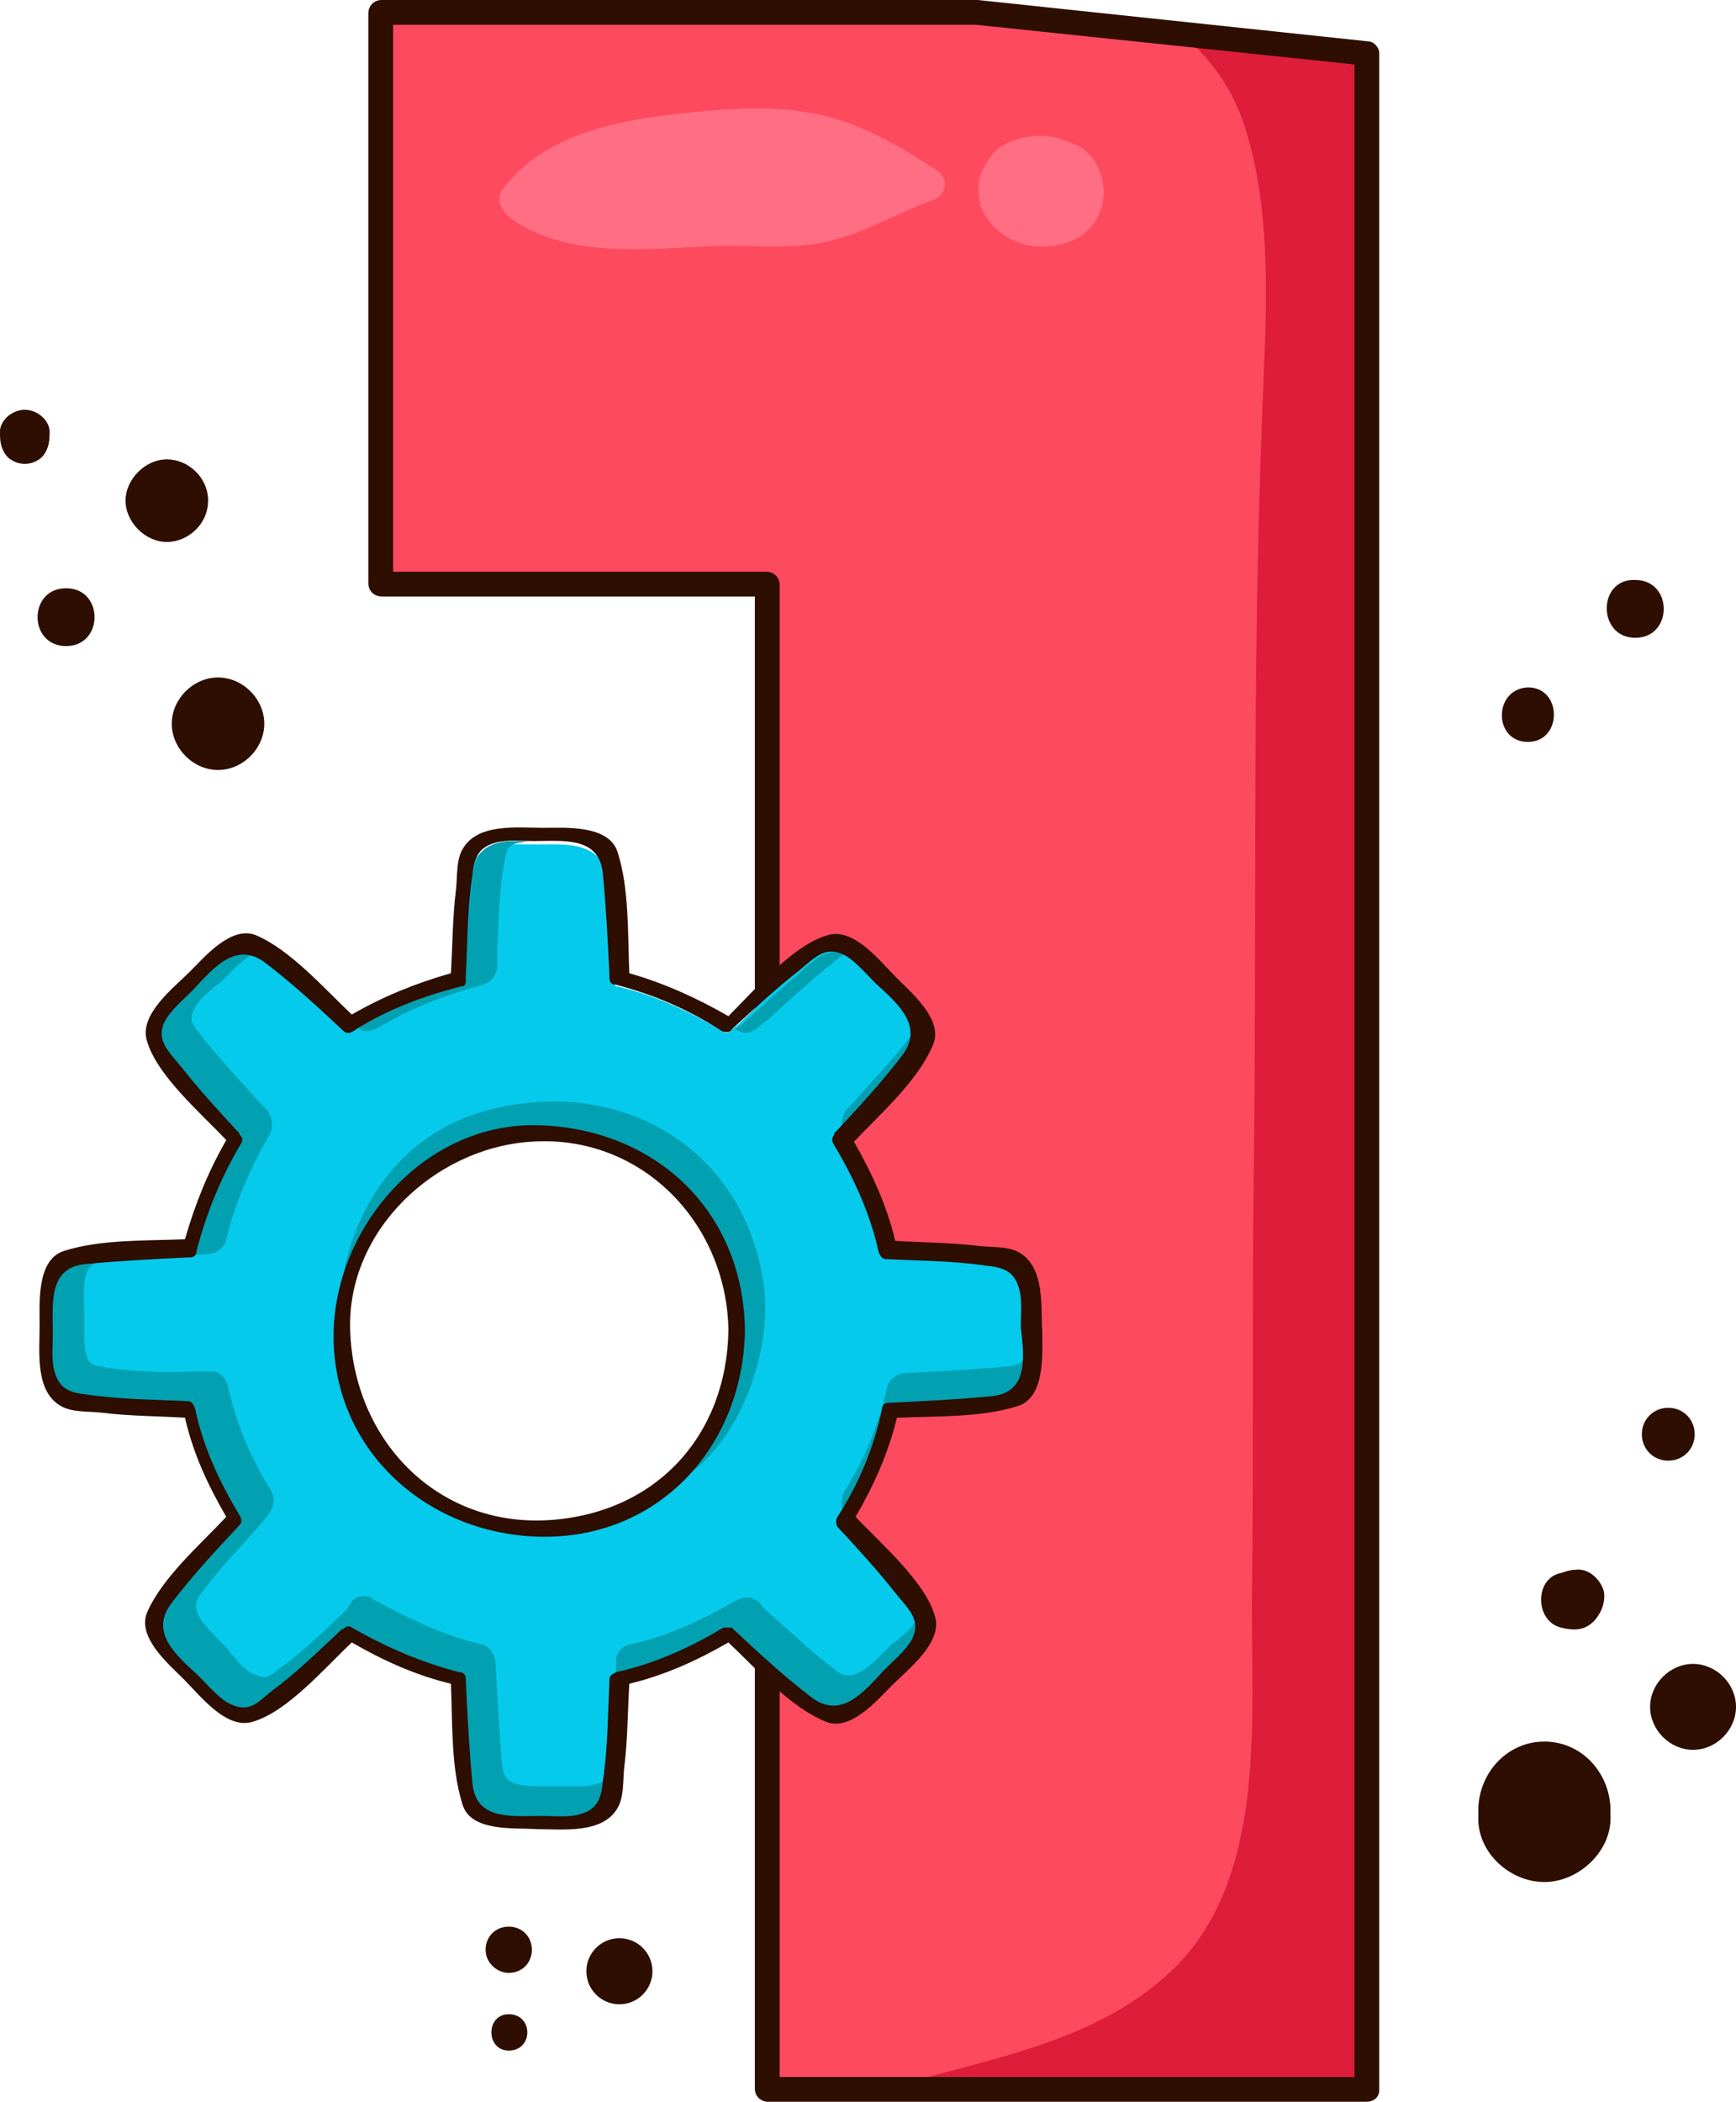<?xml version="1.0" encoding="utf-8"?>
<!-- Generator: Adobe Illustrator 28.2.0, SVG Export Plug-In . SVG Version: 6.00 Build 0)  -->
<svg version="1.1" id="Ebene_1" xmlns="http://www.w3.org/2000/svg" xmlns:xlink="http://www.w3.org/1999/xlink" x="0px" y="0px"
	 viewBox="0 0 105.1 127.2" style="enable-background:new 0 0 105.1 127.2;" xml:space="preserve">
<style type="text/css">
	.st0{fill:#FD4A5F;}
	.st1{fill:#DD1D39;}
	.st2{fill:#FF6E83;}
	.st3{fill:#2D0E01;}
	.st4{fill:#06CAEB;}
	.st5{fill:#02A1B2;}
</style>
<g>
	<g>
		<path class="st0" d="M59.2,0.8l23.5,2.5v123.3H46.5V35.4H23.1V0.8H59.2z"/>
		<path class="st0" d="M59.2,0.8l23.5,2.5v123.3H46.5V35.4H23.1V0.8H59.2z"/>
		<path class="st1" d="M82.7,3.2L71.6,2.1c1.5,1.3,2.8,2.9,3.6,5.1c2,5.7,1.4,12.4,1.2,18.3c-0.6,15.2-0.3,30.5-0.5,45.7
			c-0.1,8.3,0,16.7-0.1,25c-0.1,7.4,1,17-4.5,22.7c-4.7,4.8-11.7,5.7-18,7.6h29.6V3.2H82.7z"/>
		<path class="st2" d="M30.9,13.2c3.3,2.4,8.1,1.9,12,1.7c2.2-0.1,4.6,0.2,6.8-0.2c2.6-0.5,4.3-1.7,6.8-2.6c0.8-0.3,1-1.3,0.2-1.8
			c-5-3.3-7.8-4.1-13.8-3.6c-4.4,0.4-9.7,1-12.5,4.8C30,12.1,30.4,12.8,30.9,13.2L30.9,13.2z"/>
		<path class="st2" d="M60,13.5l0.1,0.1c-0.3-0.4-0.5-0.9-0.8-1.3c0.6,1.7,2.3,2.8,4.2,2.6c1.5-0.1,2.8-0.9,3.2-2.4
			c0.4-1.3-0.2-3.1-1.5-3.7c-1.1-0.5-1.9-0.7-3.1-0.5c-0.2,0-0.3,0.1-0.5,0.1c-0.5,0.2-1,0.4-1.4,0.8c-0.6,0.8-0.7,0.9-0.1,0.2
			C58.9,10.7,59,12.2,60,13.5L60,13.5z"/>
		<path class="st3" d="M82.7,127.2H46.5c-0.4,0-0.8-0.3-0.8-0.8V36.1H23.1c-0.4,0-0.8-0.3-0.8-0.8V0.8c0-0.4,0.3-0.8,0.8-0.8h36.1
			l23.6,2.5c0.4,0,0.7,0.4,0.7,0.7v123.3C83.5,126.9,83.2,127.2,82.7,127.2z M47.2,125.7H82V3.9L59.1,1.5H23.8v33.1h22.6
			c0.4,0,0.8,0.3,0.8,0.8V125.7z"/>
		<g id="zahnrad">
			<path class="st4" d="M31.7,110.1c-1.5,0-3-0.3-3.2-2.2c-0.2-2.3-0.4-4.5-0.4-6.2c0-0.2-0.1-0.2-0.2-0.2c-2.2-0.5-4.3-1.4-6.6-2.7
				h-0.1l-0.3-0.2l0.1,0.2l-0.1,0.1l-0.7,0.6c-1.1,1-2.3,2.1-3.5,3.1c-0.1,0.1-0.3,0.2-0.4,0.3c-0.5,0.4-0.9,0.8-1.5,0.8
				c-0.3,0-0.7-0.1-1.1-0.4c-0.5-0.3-0.9-0.8-1.3-1.2c-0.1-0.1-0.3-0.3-0.4-0.4l-0.4-0.3c-1.2-1.1-2.7-2.5-1.3-4.4
				c1.2-1.5,2.5-3,3.8-4.4l0.3-0.3c0.1-0.2,0.1-0.3,0-0.3c-1.3-2.2-2.2-4.3-2.7-6.6c0-0.1-0.1-0.2-0.2-0.2h-0.1h-0.8
				c-1.7-0.1-3.5-0.1-5.2-0.4c-1-0.1-1.9-0.3-2.2-1.6c-0.1-0.6-0.1-1.2-0.1-1.8c0-0.2,0-0.4,0-0.6v-0.5c0-1.6-0.1-3.7,2.2-3.9
				c2.3-0.2,4.5-0.4,6.2-0.4c0.2,0,0.2-0.1,0.2-0.2c0.5-2.2,1.4-4.4,2.7-6.6c0-0.1,0-0.1,0-0.2l-0.1-0.1L14,68.4
				c-1.1-1.1-2.2-2.3-3.2-3.6c-0.1-0.1-0.2-0.2-0.3-0.3c-0.7-0.8-1.4-1.6-0.6-3c0.3-0.5,0.8-0.9,1.2-1.3c0.1-0.1,0.3-0.3,0.4-0.4
				l0.3-0.4c0.8-0.9,1.8-1.8,2.9-1.8c0.5,0,1,0.2,1.5,0.6c1.5,1.2,3,2.5,4.4,3.8l0.4,0.3c0.1,0.1,0.1,0.1,0.2,0.1h0.1
				c1.9-1.2,4-2,6.6-2.7c0.1,0,0.1-0.1,0.1-0.1v-0.1v-0.9c0.1-1.7,0.1-3.5,0.4-5.2c0.1-1,0.3-1.9,1.6-2.2c0.3-0.1,0.7-0.1,1.2-0.1
				c0.2,0,0.4,0,0.6,0c0.2,0,0.4,0,0.5,0h0.6c0.2,0,0.5,0,0.7,0c1.5,0,3,0.3,3.2,2.2c0.2,2.3,0.4,4.5,0.4,6.2c0,0.2,0.1,0.2,0.2,0.2
				c2.1,0.5,4.2,1.4,6.5,2.8H44c0.1,0,0.2-0.1,0.2-0.1l0.1-0.1l0.4-0.3c1.1-1.1,2.3-2.2,3.6-3.2c0.1-0.1,0.2-0.2,0.3-0.3
				c0.6-0.5,1.1-1,1.9-1c0.4,0,0.7,0.1,1.1,0.3c0.5,0.3,0.9,0.8,1.3,1.2c0.1,0.2,0.3,0.3,0.4,0.4l0.4,0.3c1.2,1.1,2.7,2.5,1.3,4.4
				c-1.2,1.5-2.5,3-3.8,4.4l-0.3,0.3c-0.1,0.2-0.1,0.3,0,0.3c1.3,2.2,2.2,4.3,2.7,6.6c0,0.1,0.1,0.2,0.2,0.2h0.1h0.8
				c1.7,0.1,3.5,0.1,5.2,0.4c1,0.1,1.9,0.3,2.2,1.6c0.1,0.6,0.1,1.2,0.1,1.8c0,0.2,0,0.4,0,0.6v0.5c0,1.6,0.1,3.7-2.2,3.9
				c-2.3,0.2-4.5,0.4-6.2,0.4c-0.2,0-0.2,0.1-0.2,0.2c-0.5,2.3-1.4,4.4-2.7,6.6c0,0-0.1,0.1,0,0.3l0.4,0.5c1.1,1.1,2.1,2.3,3.1,3.5
				c0.1,0.1,0.2,0.2,0.3,0.3c0.7,0.8,1.4,1.6,0.6,3c-0.3,0.5-0.8,0.9-1.2,1.3c-0.2,0.1-0.3,0.3-0.4,0.4l-0.3,0.4
				c-0.8,0.9-1.8,1.8-2.9,1.8c-0.5,0-1-0.2-1.5-0.6c-1.5-1.2-3-2.5-4.3-3.8l-0.4-0.4c0,0-0.1,0-0.1-0.1h-0.1H44
				c-2.4,1.4-4.5,2.2-6.6,2.7c-0.1,0-0.2,0.1-0.2,0.2v0.1v0.8c-0.1,1.7-0.1,3.5-0.4,5.2c-0.1,1-0.3,1.9-1.6,2.2
				c-0.4,0.1-0.9,0.1-1.2,0.1c-0.2,0-0.9,0-1.1,0h-0.6C32.1,110.1,31.9,110.1,31.7,110.1z M32.2,68.3c-6.1,0-11.6,5.7-11.8,12.2
				c-0.2,6.8,5,12,12.1,12.3c0.1,0,0.3,0,0.4,0c6.6,0,11.7-5.3,11.8-12.3c-0.2-6.9-5.2-11.9-12.3-12.1
				C32.5,68.3,32.4,68.3,32.2,68.3z"/>
			<path class="st5" d="M62.3,80.8L62.3,80.8c0,1.3-0.3,1.8-1.3,1.9c-2.2,0.2-4.4,0.3-6.1,0.4c-0.6,0-1.1,0.4-1.2,0.9
				c-0.5,2.2-1.3,4.2-2.6,6.3c-0.2,0.4-0.2,0.9,0,1.3c1.2-2,2.1-4.1,2.6-6.3c0-0.1,0.1-0.2,0.2-0.2c1.7-0.1,3.9-0.2,6.2-0.4
				C62.4,84.5,62.3,82.5,62.3,80.8z"/>
			<path class="st5" d="M55.3,62.5c-1.1,1.5-2.5,2.9-3.7,4.3l-0.3,0.3c-0.4,0.5-0.4,1-0.2,1.5l0,0l0.2-0.2c1.3-1.4,2.6-2.8,3.8-4.4
				c0.6-0.8,0.6-1.4,0.5-2.1C55.5,62.2,55.4,62.4,55.3,62.5z"/>
			<path class="st5" d="M62.3,78.7c0,0.2,0,0.4,0,0.6v0.4l0,0C62.3,79.4,62.3,79.1,62.3,78.7z"/>
			<path class="st5" d="M44.5,62.3c0.2,0.1,0.4,0.2,0.6,0.2c0.3,0,0.6-0.1,0.9-0.4l0.1-0.1l0.4-0.3c1.1-1,2.3-2.1,3.5-3.1l0.4-0.3
				c0.3-0.3,0.6-0.5,0.8-0.6c-0.2-0.1-0.4-0.1-0.6-0.1c-0.7,0-1.3,0.5-1.9,1c-0.1,0.1-0.2,0.2-0.3,0.3c-1.2,1-2.4,2.1-3.6,3.2
				L44.5,62.3C44.5,62.2,44.5,62.2,44.5,62.3z"/>
			<path class="st5" d="M33.4,50.9H34c0,0,0,0,0.1,0c-0.1,0-0.3,0-0.4,0c-0.2,0-0.5,0-0.7,0h-0.1C33.1,50.9,33.2,50.9,33.4,50.9z"/>
			<path class="st5" d="M55.5,98c-0.2,0.4-0.6,0.8-1,1.1c-0.2,0.2-0.3,0.3-0.5,0.4l-0.4,0.4c-0.7,0.7-1.5,1.5-2.2,1.5
				c-0.3,0-0.6-0.1-0.9-0.4c-1.5-1.1-2.9-2.5-4.3-3.7L46,97c-0.1-0.1-0.3-0.2-0.5-0.3h-0.1c-0.1,0-0.2,0-0.3,0
				c-0.2,0-0.4,0.1-0.6,0.2c-2.3,1.3-4.3,2.2-6.3,2.6c-0.5,0.1-0.9,0.5-0.9,1c0,0.1,0,0.1,0,0.2v0.8c-0.1,1.7-0.1,3.4-0.4,5.1
				c-0.2,1.1-0.2,1.2-0.9,1.4c-0.3,0.1-0.7,0.1-1,0.1c-0.1,0-1,0-1.1,0h-0.6c-0.2,0-0.5,0-0.7,0c-1.8,0-2.1-0.4-2.2-1.3
				c-0.2-2.2-0.3-4.5-0.4-6.1c0-0.6-0.4-1.1-0.9-1.2C27,99,25,98.1,22.8,96.9c-0.1,0-0.2-0.1-0.2-0.1l-0.1-0.1
				c-0.2-0.1-0.3-0.1-0.5-0.1c-0.3,0-0.5,0.1-0.7,0.3c-0.1,0.2-0.2,0.3-0.3,0.5l-0.3,0.3c-1.1,1-2.2,2.1-3.4,3
				c-0.1,0.1-0.3,0.2-0.4,0.3c-0.4,0.3-0.6,0.5-0.9,0.5c-0.2,0-0.4-0.1-0.7-0.2c-0.4-0.2-0.8-0.6-1.1-1c-0.2-0.2-0.3-0.3-0.4-0.5
				l-0.4-0.4c-1.5-1.5-1.9-2.1-1.2-3c1.1-1.5,2.5-2.9,3.7-4.3l0.3-0.4c0.4-0.5,0.5-1,0.2-1.5c-1.3-2.1-2.1-4.1-2.6-6.3
				c-0.1-0.5-0.5-0.9-1-0.9c-0.1,0-0.1,0-0.2,0h-0.8c-1.8,0.1-3.5,0-5.2-0.2c-1.1-0.2-1.2-0.2-1.4-0.9c-0.1-0.4-0.1-1-0.1-1.5
				c0-0.2,0-0.4,0-0.6v-0.6c-0.1-2.1,0.1-2.8,1.3-2.9c2.2-0.2,4.5-0.3,6.1-0.4c0.6,0,1.1-0.4,1.2-0.9c0.5-2.1,1.4-4.2,2.6-6.3
				c0.2-0.3,0.2-0.7,0.1-1.1c0-0.1-0.1-0.1-0.1-0.2s-0.1-0.2-0.2-0.3l-0.4-0.4c-1-1.1-2.1-2.3-3.1-3.5c-0.1-0.1-0.2-0.2-0.3-0.4
				c-0.7-0.8-0.9-1.1-0.5-1.8c0.2-0.4,0.6-0.8,1-1.1c0.2-0.2,0.3-0.3,0.5-0.4l0.4-0.4c0.6-0.6,1.2-1.2,1.7-1.4
				c-0.2-0.1-0.4-0.1-0.6-0.1c-1.1,0-2.1,1-2.9,1.8l-0.3,0.4c-0.1,0.1-0.3,0.3-0.4,0.4c-0.4,0.4-0.9,0.8-1.2,1.3
				c-0.8,1.4-0.1,2.2,0.6,3c0.1,0.1,0.2,0.2,0.3,0.3c1,1.2,2.1,2.4,3.2,3.6l0.4,0.4l0.1,0.1c0,0.1,0,0.1,0,0.2
				c-1.3,2.1-2.2,4.3-2.7,6.6c0,0,0,0.2-0.2,0.2C10,76,7.8,76.1,5.5,76.3C3,76.6,3,78.6,3.1,80.2v0.5c0,0.2,0,0.4,0,0.6
				c0,0.6,0,1.2,0.1,1.8c0.3,1.3,1.2,1.5,2.2,1.6c1.7,0.2,3.5,0.3,5.2,0.4h0.8h0.1c0.1,0,0.2,0.1,0.2,0.2c0.5,2.2,1.4,4.4,2.7,6.6
				c0,0,0.1,0.1,0,0.3l-0.3,0.3c-1.3,1.4-2.6,2.8-3.8,4.4c-1.4,1.8,0.1,3.2,1.3,4.4l0.4,0.3c0.1,0.1,0.3,0.3,0.4,0.4
				c0.4,0.4,0.8,0.9,1.3,1.2c0.4,0.2,0.8,0.4,1.1,0.4c0.6,0,1.1-0.4,1.5-0.8c0.1-0.1,0.2-0.2,0.4-0.3c1.2-1,2.4-2,3.5-3.1l0.7-0.6
				c0,0,0.1,0,0.1-0.1l-0.1-0.2l0.3,0.2h0.1c2.2,1.3,4.4,2.2,6.6,2.7c0,0,0.2,0,0.2,0.2c0.1,1.7,0.2,3.9,0.4,6.2
				c0.2,2,1.7,2.2,3.2,2.2c0.2,0,0.5,0,0.7,0H33c0.2,0,0.9,0,1.1,0c0.4,0,0.8,0,1.2-0.1c1.3-0.3,1.5-1.2,1.6-2.2
				c0.2-1.7,0.3-3.5,0.4-5.2v-0.8v-0.1c0-0.1,0.1-0.2,0.2-0.2c2.1-0.5,4.2-1.3,6.6-2.7h0.1h0.1c0,0,0.1,0,0.1,0.1l0.4,0.4
				c1.4,1.3,2.8,2.6,4.3,3.8c0.5,0.4,1,0.6,1.5,0.6c1.1,0,2.1-1,2.9-1.8l0.3-0.4c0.1-0.1,0.3-0.3,0.4-0.4c0.4-0.4,0.9-0.8,1.2-1.3
				C55.8,99,55.8,98.5,55.5,98C55.6,97.9,55.6,97.9,55.5,98z"/>
			<path class="st5" d="M22.2,62.4c0.2,0,0.5-0.1,0.7-0.2c1.8-1.1,3.8-1.9,6.3-2.6c0.4-0.1,0.7-0.4,0.8-0.7c0-0.1,0-0.1,0.1-0.2
				c0-0.1,0-0.2,0-0.2v-1c0.1-1.7,0.1-3.4,0.4-5.1c0.2-1.1,0.2-1.2,0.9-1.4c0.2,0,0.4-0.1,0.7-0.1H32c-0.2,0-0.4,0-0.6,0
				c-0.5,0-0.9,0-1.2,0.1c-1.3,0.3-1.5,1.2-1.6,2.2c-0.2,1.7-0.3,3.5-0.4,5.2v0.9v0.1c0,0.1-0.1,0.1-0.1,0.1
				c-2.4,0.6-4.5,1.5-6.3,2.6C21.7,62.3,21.9,62.4,22.2,62.4z"/>
			<path class="st5" d="M40.6,89.9c4.1-2,6.3-8.2,5.6-12.4c-1.3-8.2-8.8-12.4-16.7-10.3c-5.4,1.4-8.5,6.3-8.9,11.4
				c1-5.7,6-10.4,11.6-10.4c0.1,0,0.2,0,0.4,0c7.1,0.2,12.1,5.2,12.3,12.1C44.8,84.3,43.2,87.7,40.6,89.9z"/>
			<path class="st3" d="M32.6,68.1c-6.8-0.2-12.2,6-12.4,12.4C20,87.6,25.7,92.8,32.6,93c7.3,0.2,12.4-5.5,12.5-12.5
				C45,73.3,39.7,68.3,32.6,68.1z M33.2,92c-6.8,0.4-11.8-4.9-12-11.5c-0.2-6,5.1-11,10.9-11.4c6.7-0.5,11.9,4.9,12,11.4
				C44,86.9,39.7,91.6,33.2,92z"/>
			<path class="st3" d="M61.7,75.8c-0.7-0.4-1.7-0.3-2.5-0.4c-1.6-0.2-3.3-0.2-5-0.3c-0.5-2.1-1.4-4.1-2.5-6
				c1.6-1.7,3.9-3.7,4.8-5.9c0.6-1.5-1.3-3.1-2.2-4c-1-1-2.6-3.1-4.2-2.6c-2.1,0.6-4.4,3.3-6,4.9c-1.9-1.1-3.9-2-6-2.6
				c-0.1-2.4,0-5.1-0.7-7.3c-0.5-1.7-3.2-1.5-4.5-1.5c-1.6,0-4-0.3-4.9,1.3c-0.4,0.7-0.3,1.7-0.4,2.5c-0.2,1.6-0.2,3.3-0.3,5
				c-2.1,0.6-4.1,1.4-6,2.5c-1.7-1.6-3.7-3.9-5.8-4.8c-1.5-0.6-3.1,1.3-4,2.2c-1,1-3.1,2.6-2.6,4.2c0.6,2.1,3.3,4.4,4.8,6
				c-1.1,1.9-1.9,3.9-2.5,6c-2.4,0.1-5.1,0-7.3,0.7c-1.7,0.5-1.5,3.2-1.5,4.5c0,1.6-0.3,4,1.3,4.9c0.7,0.4,1.7,0.3,2.5,0.4
				c1.6,0.2,3.3,0.2,5,0.3c0.5,2.2,1.4,4.1,2.5,6c-1.6,1.7-3.9,3.7-4.8,5.8c-0.6,1.5,1.3,3.1,2.2,4c1,1,2.6,3.1,4.2,2.6
				c2.1-0.6,4.4-3.3,6-4.8c1.9,1.1,3.9,2,6,2.5c0.1,2.4,0,5.1,0.7,7.3c0.5,1.7,3.2,1.4,4.5,1.5c1.6,0,4,0.3,4.9-1.3
				c0.4-0.7,0.3-1.7,0.4-2.5c0.2-1.6,0.2-3.3,0.3-5c2.1-0.5,4.1-1.4,6-2.5c1.7,1.6,3.7,3.9,5.9,4.8c1.5,0.6,3.1-1.3,4-2.2
				c1-1,3.1-2.6,2.6-4.2c-0.6-2.1-3.3-4.4-4.8-6c1.1-1.9,2-3.9,2.5-6c2.4-0.1,5.1,0,7.3-0.7c1.7-0.5,1.5-3.2,1.5-4.5
				C63,79.2,63.3,76.7,61.7,75.8z M60,84.5c-2.1,0.2-4.1,0.3-6.2,0.4l0,0c-0.2,0-0.4,0.1-0.4,0.4c-0.5,2.3-1.4,4.5-2.7,6.5
				c-0.1,0.2-0.1,0.4,0,0.6l0,0c1.2,1.3,2.4,2.6,3.5,4c0.8,1,1.7,1.7,0.9,3c-0.4,0.6-1.1,1.2-1.6,1.7c-1.2,1.3-2.6,3-4.4,1.6
				c-1.7-1.3-3.2-2.7-4.7-4.1c-0.1-0.1-0.1-0.1-0.2-0.1c-0.1,0-0.3,0-0.4,0c-2,1.2-4.2,2.2-6.5,2.7c-0.2,0.1-0.4,0.2-0.4,0.4
				c0,0,0,0,0,0.1c-0.1,2-0.1,4.1-0.4,6.1c-0.1,1-0.3,1.7-1.4,2c-0.7,0.2-1.6,0.1-2.3,0.1c-1.8,0-4,0.3-4.2-2
				c-0.2-2.1-0.3-4.1-0.4-6.2c0,0,0,0,0-0.1c0-0.2-0.1-0.4-0.4-0.4c-2.3-0.6-4.4-1.5-6.5-2.7c-0.1-0.1-0.3-0.1-0.4,0
				c0,0-0.1,0-0.1,0.1l0,0c0,0,0,0-0.1,0c-1.4,1.3-2.7,2.6-4.2,3.7c-0.9,0.7-1.4,1.5-2.8,0.7c-0.6-0.4-1.2-1.1-1.7-1.6
				c-1.3-1.2-3-2.6-1.6-4.4c1.3-1.7,2.7-3.2,4.1-4.7l0,0c0.1-0.1,0.2-0.3,0-0.6c-1.2-2-2.2-4.1-2.7-6.5c-0.1-0.2-0.2-0.4-0.4-0.4
				l0,0c-2-0.1-4.1-0.1-6.1-0.4c-1-0.1-1.7-0.3-2-1.4c-0.2-0.7-0.1-1.6-0.1-2.3c0-1.8-0.3-4,2-4.2c2.1-0.2,4.1-0.3,6.2-0.4
				c0,0,0,0,0.1,0c0.2,0,0.4-0.1,0.4-0.4c0.6-2.3,1.5-4.5,2.7-6.5c0.1-0.2,0.1-0.3,0-0.4l0,0c0,0,0-0.1-0.1-0.1c0,0,0,0,0-0.1
				c-1.2-1.3-2.4-2.6-3.5-4c-0.8-1-1.7-1.7-0.9-3c0.4-0.6,1.1-1.2,1.6-1.7c1.2-1.3,2.6-3,4.4-1.6c1.7,1.3,3.2,2.7,4.7,4.1l0,0
				c0.1,0.1,0.3,0.2,0.6,0c2-1.3,4.2-2.1,6.5-2.7c0.2,0,0.3-0.1,0.3-0.3l0,0c0,0,0-0.1,0-0.2c0,0,0,0,0-0.1c0.1-2,0.1-4.1,0.4-6.1
				c0.1-1,0.3-1.7,1.4-2c0.7-0.2,1.6-0.1,2.3-0.1c1.8,0,4-0.3,4.2,2c0.2,2.1,0.3,4.1,0.4,6.2c0,0,0,0,0,0.1c0,0.2,0.1,0.4,0.4,0.4
				c2.3,0.6,4.4,1.5,6.4,2.8c0.2,0.1,0.5,0.1,0.6-0.1l0,0c1.3-1.2,2.6-2.4,4-3.5c1-0.8,1.7-1.7,3-0.9c0.6,0.4,1.2,1.1,1.7,1.6
				c1.3,1.2,3,2.6,1.6,4.4c-1.3,1.7-2.7,3.2-4.1,4.7c0,0,0,0,0,0.1c-0.1,0.1-0.2,0.3,0,0.6c1.2,2,2.2,4.2,2.7,6.5
				c0.1,0.2,0.2,0.4,0.4,0.4l0,0c2,0.1,4.1,0.1,6.1,0.4c1,0.1,1.7,0.3,2,1.4c0.2,0.7,0.1,1.6,0.1,2.3C62,82.1,62.3,84.3,60,84.5z"/>
		</g>
	</g>
	<path class="st3" d="M97.5,109.9c0-0.2,0-0.3,0-0.5c-0.1-2.2-1.8-4-4-4s-3.9,1.8-4,4c0,0.2,0,0.3,0,0.5c-0.1,2.2,1.9,4,4,4
		S97.6,112,97.5,109.9z"/>
	<path class="st3" d="M99.9,103.3c0,1.4,1.2,2.6,2.6,2.6s2.6-1.2,2.6-2.6s-1.2-2.6-2.6-2.6C101.1,100.7,99.9,101.9,99.9,103.3z"/>
	<path class="st3" d="M94.5,98.5c0.8,0.2,1.5,0.2,2.1-0.5c0.4-0.5,0.6-1.1,0.5-1.7c-0.2-0.7-0.9-1.4-1.7-1.3c-0.3,0-0.6,0.1-0.9,0.2
		C92.9,95.5,92.9,98.1,94.5,98.5z"/>
	<path class="st3" d="M99.4,86.8c0,0.9,0.7,1.6,1.6,1.6s1.6-0.7,1.6-1.6s-0.7-1.6-1.6-1.6C100.1,85.2,99.4,85.9,99.4,86.8z"/>
	<path class="st3" d="M92.5,44.9c2.1,0,2.1-3.3,0-3.3C90.4,41.7,90.4,44.9,92.5,44.9z"/>
	<path class="st3" d="M99,38.6c2.3,0,2.3-3.5,0-3.5C96.7,35,96.7,38.6,99,38.6z"/>
	<path class="st3" d="M13.2,41c-1.5,0-2.8,1.3-2.8,2.8s1.3,2.8,2.8,2.8s2.8-1.3,2.8-2.8S14.7,41,13.2,41z"/>
	<path class="st3" d="M12.6,30.3c0-1.4-1.2-2.5-2.5-2.5S7.6,29,7.6,30.3s1.2,2.5,2.5,2.5S12.6,31.7,12.6,30.3z"/>
	<path class="st3" d="M4,35.6c-2.3,0-2.3,3.5,0,3.5S6.3,35.6,4,35.6z"/>
	<path class="st3" d="M3,26.3c0.1-0.8-0.7-1.5-1.5-1.5s-1.6,0.7-1.5,1.5c0,0.5,0.1,1,0.5,1.4c0.6,0.5,1.4,0.5,2,0
		C2.9,27.3,3,26.8,3,26.3z"/>
	<ellipse class="st3" cx="37.5" cy="119.3" rx="2" ry="2"/>
	<path class="st3" d="M30.8,119.4c0.8,0,1.4-0.6,1.4-1.4s-0.6-1.4-1.4-1.4s-1.4,0.6-1.4,1.4S30.1,119.4,30.8,119.4z"/>
	<path class="st3" d="M30.8,121.9c-1.4,0-1.4,2.2,0,2.2C32.3,124.1,32.3,121.9,30.8,121.9z"/>
</g>
</svg>
